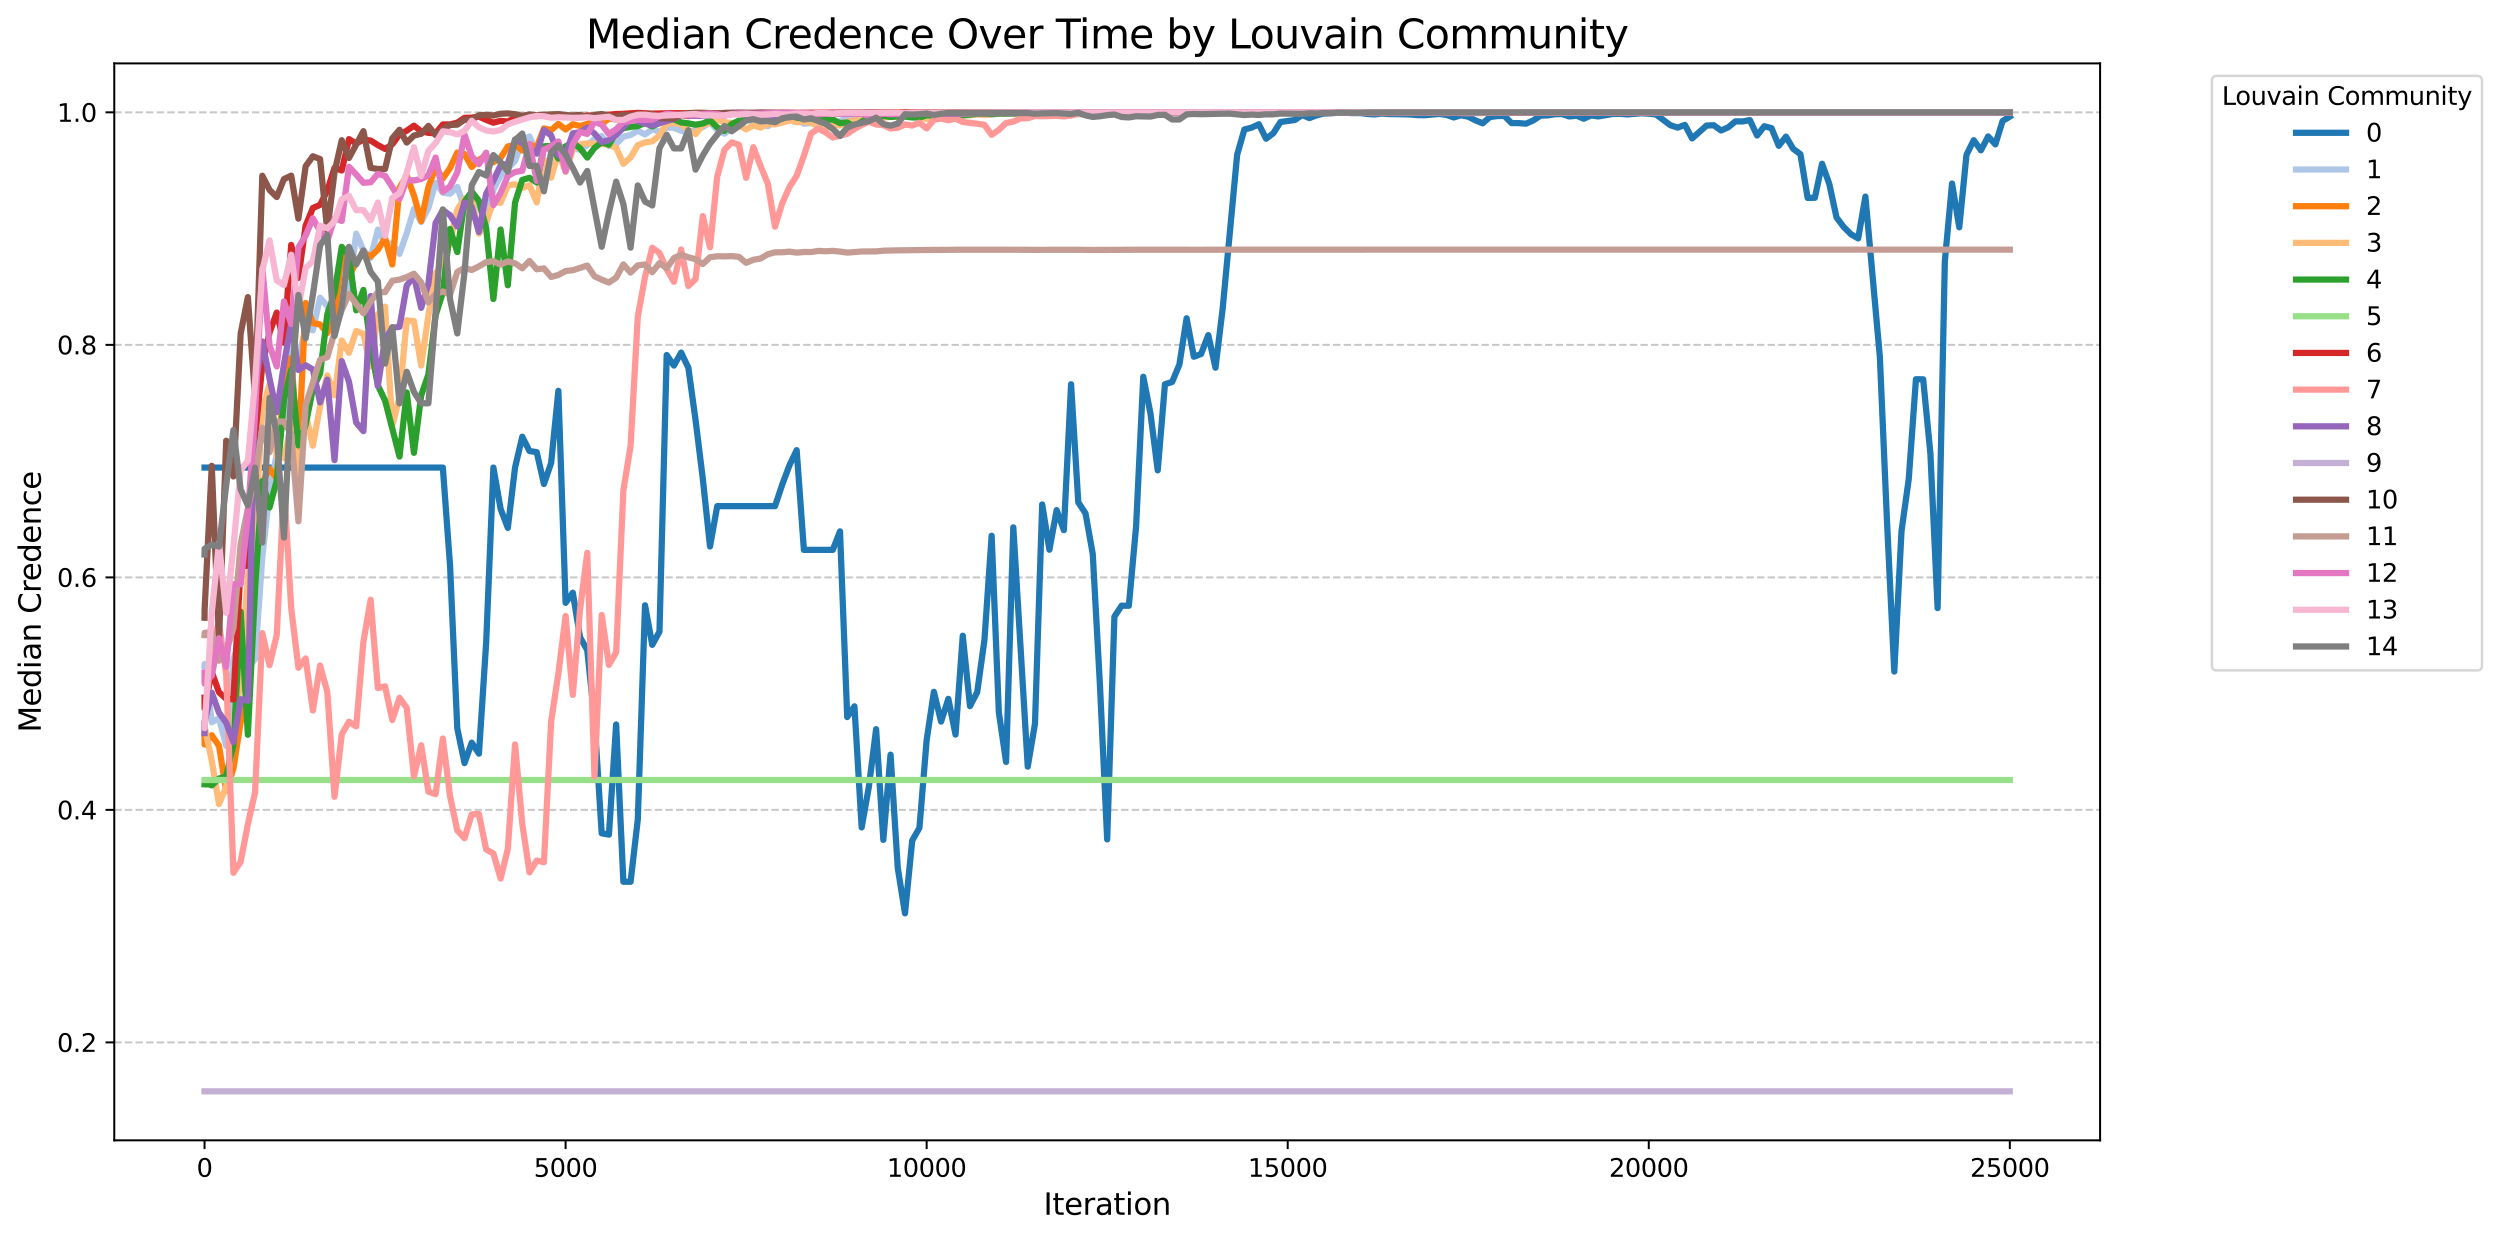 <?xml version="1.0" encoding="utf-8" standalone="no"?>
<!DOCTYPE svg PUBLIC "-//W3C//DTD SVG 1.1//EN"
  "http://www.w3.org/Graphics/SVG/1.1/DTD/svg11.dtd">
<svg xmlns:xlink="http://www.w3.org/1999/xlink" width="1000.169pt" height="495.689pt" viewBox="0 0 1000.169 495.689" xmlns="http://www.w3.org/2000/svg" version="1.1">
 <defs>
  <style type="text/css">*{stroke-linejoin: round; stroke-linecap: butt}</style>
 </defs>
 <g id="figure_1">
  <g id="patch_1">
   <path d="M 0 495.689 
L 1000.169 495.689 
L 1000.169 0 
L 0 0 
z
" style="fill: #ffffff"/>
  </g>
  <g id="axes_1">
   <g id="patch_2">
    <path d="M 45.717 456.197 
L 840.177 456.197 
L 840.177 25.358 
L 45.717 25.358 
z
" style="fill: #ffffff"/>
   </g>
   <g id="PolyCollection_1"/>
   <g id="PolyCollection_2"/>
   <g id="PolyCollection_3"/>
   <g id="PolyCollection_4"/>
   <g id="PolyCollection_5"/>
   <g id="PolyCollection_6"/>
   <g id="PolyCollection_7"/>
   <g id="PolyCollection_8"/>
   <g id="PolyCollection_9"/>
   <g id="PolyCollection_10"/>
   <g id="PolyCollection_11"/>
   <g id="PolyCollection_12"/>
   <g id="PolyCollection_13"/>
   <g id="PolyCollection_14"/>
   <g id="PolyCollection_15"/>
   <g id="matplotlib.axis_1">
    <g id="xtick_1">
     <g id="line2d_1">
      <defs>
       <path id="ma46a12f3c6" d="M 0 0 
L 0 3.5 
" style="stroke: #000000; stroke-width: 0.8"/>
      </defs>
      <g>
       <use xlink:href="#ma46a12f3c6" x="81.829" y="456.197" style="stroke: #000000; stroke-width: 0.8"/>
      </g>
     </g>
     <g id="text_1">
      <!-- 0 -->
      <g transform="translate(78.647 470.796) scale(0.1 -0.1)">
       <defs>
        <path id="DejaVuSans-30" d="M 2034 4250 
Q 1547 4250 1301 3770 
Q 1056 3291 1056 2328 
Q 1056 1369 1301 889 
Q 1547 409 2034 409 
Q 2525 409 2770 889 
Q 3016 1369 3016 2328 
Q 3016 3291 2770 3770 
Q 2525 4250 2034 4250 
z
M 2034 4750 
Q 2819 4750 3233 4129 
Q 3647 3509 3647 2328 
Q 3647 1150 3233 529 
Q 2819 -91 2034 -91 
Q 1250 -91 836 529 
Q 422 1150 422 2328 
Q 422 3509 836 4129 
Q 1250 4750 2034 4750 
z
" transform="scale(0.016)"/>
       </defs>
       <use xlink:href="#DejaVuSans-30"/>
      </g>
     </g>
    </g>
    <g id="xtick_2">
     <g id="line2d_2">
      <g>
       <use xlink:href="#ma46a12f3c6" x="226.276" y="456.197" style="stroke: #000000; stroke-width: 0.8"/>
      </g>
     </g>
     <g id="text_2">
      <!-- 5000 -->
      <g transform="translate(213.551 470.796) scale(0.1 -0.1)">
       <defs>
        <path id="DejaVuSans-35" d="M 691 4666 
L 3169 4666 
L 3169 4134 
L 1269 4134 
L 1269 2991 
Q 1406 3038 1543 3061 
Q 1681 3084 1819 3084 
Q 2600 3084 3056 2656 
Q 3513 2228 3513 1497 
Q 3513 744 3044 326 
Q 2575 -91 1722 -91 
Q 1428 -91 1123 -41 
Q 819 9 494 109 
L 494 744 
Q 775 591 1075 516 
Q 1375 441 1709 441 
Q 2250 441 2565 725 
Q 2881 1009 2881 1497 
Q 2881 1984 2565 2268 
Q 2250 2553 1709 2553 
Q 1456 2553 1204 2497 
Q 953 2441 691 2322 
L 691 4666 
z
" transform="scale(0.016)"/>
       </defs>
       <use xlink:href="#DejaVuSans-35"/>
       <use xlink:href="#DejaVuSans-30" x="63.623"/>
       <use xlink:href="#DejaVuSans-30" x="127.246"/>
       <use xlink:href="#DejaVuSans-30" x="190.869"/>
      </g>
     </g>
    </g>
    <g id="xtick_3">
     <g id="line2d_3">
      <g>
       <use xlink:href="#ma46a12f3c6" x="370.723" y="456.197" style="stroke: #000000; stroke-width: 0.8"/>
      </g>
     </g>
     <g id="text_3">
      <!-- 10000 -->
      <g transform="translate(354.817 470.796) scale(0.1 -0.1)">
       <defs>
        <path id="DejaVuSans-31" d="M 794 531 
L 1825 531 
L 1825 4091 
L 703 3866 
L 703 4441 
L 1819 4666 
L 2450 4666 
L 2450 531 
L 3481 531 
L 3481 0 
L 794 0 
L 794 531 
z
" transform="scale(0.016)"/>
       </defs>
       <use xlink:href="#DejaVuSans-31"/>
       <use xlink:href="#DejaVuSans-30" x="63.623"/>
       <use xlink:href="#DejaVuSans-30" x="127.246"/>
       <use xlink:href="#DejaVuSans-30" x="190.869"/>
       <use xlink:href="#DejaVuSans-30" x="254.492"/>
      </g>
     </g>
    </g>
    <g id="xtick_4">
     <g id="line2d_4">
      <g>
       <use xlink:href="#ma46a12f3c6" x="515.171" y="456.197" style="stroke: #000000; stroke-width: 0.8"/>
      </g>
     </g>
     <g id="text_4">
      <!-- 15000 -->
      <g transform="translate(499.264 470.796) scale(0.1 -0.1)">
       <use xlink:href="#DejaVuSans-31"/>
       <use xlink:href="#DejaVuSans-35" x="63.623"/>
       <use xlink:href="#DejaVuSans-30" x="127.246"/>
       <use xlink:href="#DejaVuSans-30" x="190.869"/>
       <use xlink:href="#DejaVuSans-30" x="254.492"/>
      </g>
     </g>
    </g>
    <g id="xtick_5">
     <g id="line2d_5">
      <g>
       <use xlink:href="#ma46a12f3c6" x="659.618" y="456.197" style="stroke: #000000; stroke-width: 0.8"/>
      </g>
     </g>
     <g id="text_5">
      <!-- 20000 -->
      <g transform="translate(643.712 470.796) scale(0.1 -0.1)">
       <defs>
        <path id="DejaVuSans-32" d="M 1228 531 
L 3431 531 
L 3431 0 
L 469 0 
L 469 531 
Q 828 903 1448 1529 
Q 2069 2156 2228 2338 
Q 2531 2678 2651 2914 
Q 2772 3150 2772 3378 
Q 2772 3750 2511 3984 
Q 2250 4219 1831 4219 
Q 1534 4219 1204 4116 
Q 875 4013 500 3803 
L 500 4441 
Q 881 4594 1212 4672 
Q 1544 4750 1819 4750 
Q 2544 4750 2975 4387 
Q 3406 4025 3406 3419 
Q 3406 3131 3298 2873 
Q 3191 2616 2906 2266 
Q 2828 2175 2409 1742 
Q 1991 1309 1228 531 
z
" transform="scale(0.016)"/>
       </defs>
       <use xlink:href="#DejaVuSans-32"/>
       <use xlink:href="#DejaVuSans-30" x="63.623"/>
       <use xlink:href="#DejaVuSans-30" x="127.246"/>
       <use xlink:href="#DejaVuSans-30" x="190.869"/>
       <use xlink:href="#DejaVuSans-30" x="254.492"/>
      </g>
     </g>
    </g>
    <g id="xtick_6">
     <g id="line2d_6">
      <g>
       <use xlink:href="#ma46a12f3c6" x="804.065" y="456.197" style="stroke: #000000; stroke-width: 0.8"/>
      </g>
     </g>
     <g id="text_6">
      <!-- 25000 -->
      <g transform="translate(788.159 470.796) scale(0.1 -0.1)">
       <use xlink:href="#DejaVuSans-32"/>
       <use xlink:href="#DejaVuSans-35" x="63.623"/>
       <use xlink:href="#DejaVuSans-30" x="127.246"/>
       <use xlink:href="#DejaVuSans-30" x="190.869"/>
       <use xlink:href="#DejaVuSans-30" x="254.492"/>
      </g>
     </g>
    </g>
    <g id="text_7">
     <!-- Iteration -->
     <g transform="translate(417.497 485.994) scale(0.12 -0.12)">
      <defs>
       <path id="DejaVuSans-49" d="M 628 4666 
L 1259 4666 
L 1259 0 
L 628 0 
L 628 4666 
z
" transform="scale(0.016)"/>
       <path id="DejaVuSans-74" d="M 1172 4494 
L 1172 3500 
L 2356 3500 
L 2356 3053 
L 1172 3053 
L 1172 1153 
Q 1172 725 1289 603 
Q 1406 481 1766 481 
L 2356 481 
L 2356 0 
L 1766 0 
Q 1100 0 847 248 
Q 594 497 594 1153 
L 594 3053 
L 172 3053 
L 172 3500 
L 594 3500 
L 594 4494 
L 1172 4494 
z
" transform="scale(0.016)"/>
       <path id="DejaVuSans-65" d="M 3597 1894 
L 3597 1613 
L 953 1613 
Q 991 1019 1311 708 
Q 1631 397 2203 397 
Q 2534 397 2845 478 
Q 3156 559 3463 722 
L 3463 178 
Q 3153 47 2828 -22 
Q 2503 -91 2169 -91 
Q 1331 -91 842 396 
Q 353 884 353 1716 
Q 353 2575 817 3079 
Q 1281 3584 2069 3584 
Q 2775 3584 3186 3129 
Q 3597 2675 3597 1894 
z
M 3022 2063 
Q 3016 2534 2758 2815 
Q 2500 3097 2075 3097 
Q 1594 3097 1305 2825 
Q 1016 2553 972 2059 
L 3022 2063 
z
" transform="scale(0.016)"/>
       <path id="DejaVuSans-72" d="M 2631 2963 
Q 2534 3019 2420 3045 
Q 2306 3072 2169 3072 
Q 1681 3072 1420 2755 
Q 1159 2438 1159 1844 
L 1159 0 
L 581 0 
L 581 3500 
L 1159 3500 
L 1159 2956 
Q 1341 3275 1631 3429 
Q 1922 3584 2338 3584 
Q 2397 3584 2469 3576 
Q 2541 3569 2628 3553 
L 2631 2963 
z
" transform="scale(0.016)"/>
       <path id="DejaVuSans-61" d="M 2194 1759 
Q 1497 1759 1228 1600 
Q 959 1441 959 1056 
Q 959 750 1161 570 
Q 1363 391 1709 391 
Q 2188 391 2477 730 
Q 2766 1069 2766 1631 
L 2766 1759 
L 2194 1759 
z
M 3341 1997 
L 3341 0 
L 2766 0 
L 2766 531 
Q 2569 213 2275 61 
Q 1981 -91 1556 -91 
Q 1019 -91 701 211 
Q 384 513 384 1019 
Q 384 1609 779 1909 
Q 1175 2209 1959 2209 
L 2766 2209 
L 2766 2266 
Q 2766 2663 2505 2880 
Q 2244 3097 1772 3097 
Q 1472 3097 1187 3025 
Q 903 2953 641 2809 
L 641 3341 
Q 956 3463 1253 3523 
Q 1550 3584 1831 3584 
Q 2591 3584 2966 3190 
Q 3341 2797 3341 1997 
z
" transform="scale(0.016)"/>
       <path id="DejaVuSans-69" d="M 603 3500 
L 1178 3500 
L 1178 0 
L 603 0 
L 603 3500 
z
M 603 4863 
L 1178 4863 
L 1178 4134 
L 603 4134 
L 603 4863 
z
" transform="scale(0.016)"/>
       <path id="DejaVuSans-6f" d="M 1959 3097 
Q 1497 3097 1228 2736 
Q 959 2375 959 1747 
Q 959 1119 1226 758 
Q 1494 397 1959 397 
Q 2419 397 2687 759 
Q 2956 1122 2956 1747 
Q 2956 2369 2687 2733 
Q 2419 3097 1959 3097 
z
M 1959 3584 
Q 2709 3584 3137 3096 
Q 3566 2609 3566 1747 
Q 3566 888 3137 398 
Q 2709 -91 1959 -91 
Q 1206 -91 779 398 
Q 353 888 353 1747 
Q 353 2609 779 3096 
Q 1206 3584 1959 3584 
z
" transform="scale(0.016)"/>
       <path id="DejaVuSans-6e" d="M 3513 2113 
L 3513 0 
L 2938 0 
L 2938 2094 
Q 2938 2591 2744 2837 
Q 2550 3084 2163 3084 
Q 1697 3084 1428 2787 
Q 1159 2491 1159 1978 
L 1159 0 
L 581 0 
L 581 3500 
L 1159 3500 
L 1159 2956 
Q 1366 3272 1645 3428 
Q 1925 3584 2291 3584 
Q 2894 3584 3203 3211 
Q 3513 2838 3513 2113 
z
" transform="scale(0.016)"/>
      </defs>
      <use xlink:href="#DejaVuSans-49"/>
      <use xlink:href="#DejaVuSans-74" x="29.492"/>
      <use xlink:href="#DejaVuSans-65" x="68.701"/>
      <use xlink:href="#DejaVuSans-72" x="130.225"/>
      <use xlink:href="#DejaVuSans-61" x="171.338"/>
      <use xlink:href="#DejaVuSans-74" x="232.617"/>
      <use xlink:href="#DejaVuSans-69" x="271.826"/>
      <use xlink:href="#DejaVuSans-6f" x="299.609"/>
      <use xlink:href="#DejaVuSans-6e" x="360.791"/>
     </g>
    </g>
   </g>
   <g id="matplotlib.axis_2">
    <g id="ytick_1">
     <g id="line2d_7">
      <path d="M 45.717 417.032 
L 840.177 417.032 
" clip-path="url(#pc3c7506cbe)" style="fill: none; stroke-dasharray: 2.96,1.28; stroke-dashoffset: 0; stroke: #b0b0b0; stroke-opacity: 0.7; stroke-width: 0.8"/>
     </g>
     <g id="line2d_8">
      <defs>
       <path id="m35e3a16dad" d="M 0 0 
L -3.5 0 
" style="stroke: #000000; stroke-width: 0.8"/>
      </defs>
      <g>
       <use xlink:href="#m35e3a16dad" x="45.717" y="417.032" style="stroke: #000000; stroke-width: 0.8"/>
      </g>
     </g>
     <g id="text_8">
      <!-- 0.2 -->
      <g transform="translate(22.814 420.831) scale(0.1 -0.1)">
       <defs>
        <path id="DejaVuSans-2e" d="M 684 794 
L 1344 794 
L 1344 0 
L 684 0 
L 684 794 
z
" transform="scale(0.016)"/>
       </defs>
       <use xlink:href="#DejaVuSans-30"/>
       <use xlink:href="#DejaVuSans-2e" x="63.623"/>
       <use xlink:href="#DejaVuSans-32" x="95.41"/>
      </g>
     </g>
    </g>
    <g id="ytick_2">
     <g id="line2d_9">
      <path d="M 45.717 324.009 
L 840.177 324.009 
" clip-path="url(#pc3c7506cbe)" style="fill: none; stroke-dasharray: 2.96,1.28; stroke-dashoffset: 0; stroke: #b0b0b0; stroke-opacity: 0.7; stroke-width: 0.8"/>
     </g>
     <g id="line2d_10">
      <g>
       <use xlink:href="#m35e3a16dad" x="45.717" y="324.009" style="stroke: #000000; stroke-width: 0.8"/>
      </g>
     </g>
     <g id="text_9">
      <!-- 0.4 -->
      <g transform="translate(22.814 327.808) scale(0.1 -0.1)">
       <defs>
        <path id="DejaVuSans-34" d="M 2419 4116 
L 825 1625 
L 2419 1625 
L 2419 4116 
z
M 2253 4666 
L 3047 4666 
L 3047 1625 
L 3713 1625 
L 3713 1100 
L 3047 1100 
L 3047 0 
L 2419 0 
L 2419 1100 
L 313 1100 
L 313 1709 
L 2253 4666 
z
" transform="scale(0.016)"/>
       </defs>
       <use xlink:href="#DejaVuSans-30"/>
       <use xlink:href="#DejaVuSans-2e" x="63.623"/>
       <use xlink:href="#DejaVuSans-34" x="95.41"/>
      </g>
     </g>
    </g>
    <g id="ytick_3">
     <g id="line2d_11">
      <path d="M 45.717 230.987 
L 840.177 230.987 
" clip-path="url(#pc3c7506cbe)" style="fill: none; stroke-dasharray: 2.96,1.28; stroke-dashoffset: 0; stroke: #b0b0b0; stroke-opacity: 0.7; stroke-width: 0.8"/>
     </g>
     <g id="line2d_12">
      <g>
       <use xlink:href="#m35e3a16dad" x="45.717" y="230.987" style="stroke: #000000; stroke-width: 0.8"/>
      </g>
     </g>
     <g id="text_10">
      <!-- 0.6 -->
      <g transform="translate(22.814 234.786) scale(0.1 -0.1)">
       <defs>
        <path id="DejaVuSans-36" d="M 2113 2584 
Q 1688 2584 1439 2293 
Q 1191 2003 1191 1497 
Q 1191 994 1439 701 
Q 1688 409 2113 409 
Q 2538 409 2786 701 
Q 3034 994 3034 1497 
Q 3034 2003 2786 2293 
Q 2538 2584 2113 2584 
z
M 3366 4563 
L 3366 3988 
Q 3128 4100 2886 4159 
Q 2644 4219 2406 4219 
Q 1781 4219 1451 3797 
Q 1122 3375 1075 2522 
Q 1259 2794 1537 2939 
Q 1816 3084 2150 3084 
Q 2853 3084 3261 2657 
Q 3669 2231 3669 1497 
Q 3669 778 3244 343 
Q 2819 -91 2113 -91 
Q 1303 -91 875 529 
Q 447 1150 447 2328 
Q 447 3434 972 4092 
Q 1497 4750 2381 4750 
Q 2619 4750 2861 4703 
Q 3103 4656 3366 4563 
z
" transform="scale(0.016)"/>
       </defs>
       <use xlink:href="#DejaVuSans-30"/>
       <use xlink:href="#DejaVuSans-2e" x="63.623"/>
       <use xlink:href="#DejaVuSans-36" x="95.41"/>
      </g>
     </g>
    </g>
    <g id="ytick_4">
     <g id="line2d_13">
      <path d="M 45.717 137.964 
L 840.177 137.964 
" clip-path="url(#pc3c7506cbe)" style="fill: none; stroke-dasharray: 2.96,1.28; stroke-dashoffset: 0; stroke: #b0b0b0; stroke-opacity: 0.7; stroke-width: 0.8"/>
     </g>
     <g id="line2d_14">
      <g>
       <use xlink:href="#m35e3a16dad" x="45.717" y="137.964" style="stroke: #000000; stroke-width: 0.8"/>
      </g>
     </g>
     <g id="text_11">
      <!-- 0.8 -->
      <g transform="translate(22.814 141.763) scale(0.1 -0.1)">
       <defs>
        <path id="DejaVuSans-38" d="M 2034 2216 
Q 1584 2216 1326 1975 
Q 1069 1734 1069 1313 
Q 1069 891 1326 650 
Q 1584 409 2034 409 
Q 2484 409 2743 651 
Q 3003 894 3003 1313 
Q 3003 1734 2745 1975 
Q 2488 2216 2034 2216 
z
M 1403 2484 
Q 997 2584 770 2862 
Q 544 3141 544 3541 
Q 544 4100 942 4425 
Q 1341 4750 2034 4750 
Q 2731 4750 3128 4425 
Q 3525 4100 3525 3541 
Q 3525 3141 3298 2862 
Q 3072 2584 2669 2484 
Q 3125 2378 3379 2068 
Q 3634 1759 3634 1313 
Q 3634 634 3220 271 
Q 2806 -91 2034 -91 
Q 1263 -91 848 271 
Q 434 634 434 1313 
Q 434 1759 690 2068 
Q 947 2378 1403 2484 
z
M 1172 3481 
Q 1172 3119 1398 2916 
Q 1625 2713 2034 2713 
Q 2441 2713 2670 2916 
Q 2900 3119 2900 3481 
Q 2900 3844 2670 4047 
Q 2441 4250 2034 4250 
Q 1625 4250 1398 4047 
Q 1172 3844 1172 3481 
z
" transform="scale(0.016)"/>
       </defs>
       <use xlink:href="#DejaVuSans-30"/>
       <use xlink:href="#DejaVuSans-2e" x="63.623"/>
       <use xlink:href="#DejaVuSans-38" x="95.41"/>
      </g>
     </g>
    </g>
    <g id="ytick_5">
     <g id="line2d_15">
      <path d="M 45.717 44.941 
L 840.177 44.941 
" clip-path="url(#pc3c7506cbe)" style="fill: none; stroke-dasharray: 2.96,1.28; stroke-dashoffset: 0; stroke: #b0b0b0; stroke-opacity: 0.7; stroke-width: 0.8"/>
     </g>
     <g id="line2d_16">
      <g>
       <use xlink:href="#m35e3a16dad" x="45.717" y="44.941" style="stroke: #000000; stroke-width: 0.8"/>
      </g>
     </g>
     <g id="text_12">
      <!-- 1.0 -->
      <g transform="translate(22.814 48.74) scale(0.1 -0.1)">
       <use xlink:href="#DejaVuSans-31"/>
       <use xlink:href="#DejaVuSans-2e" x="63.623"/>
       <use xlink:href="#DejaVuSans-30" x="95.41"/>
      </g>
     </g>
    </g>
    <g id="text_13">
     <!-- Median Credence -->
     <g transform="translate(16.318 293.016) rotate(-90) scale(0.12 -0.12)">
      <defs>
       <path id="DejaVuSans-4d" d="M 628 4666 
L 1569 4666 
L 2759 1491 
L 3956 4666 
L 4897 4666 
L 4897 0 
L 4281 0 
L 4281 4097 
L 3078 897 
L 2444 897 
L 1241 4097 
L 1241 0 
L 628 0 
L 628 4666 
z
" transform="scale(0.016)"/>
       <path id="DejaVuSans-64" d="M 2906 2969 
L 2906 4863 
L 3481 4863 
L 3481 0 
L 2906 0 
L 2906 525 
Q 2725 213 2448 61 
Q 2172 -91 1784 -91 
Q 1150 -91 751 415 
Q 353 922 353 1747 
Q 353 2572 751 3078 
Q 1150 3584 1784 3584 
Q 2172 3584 2448 3432 
Q 2725 3281 2906 2969 
z
M 947 1747 
Q 947 1113 1208 752 
Q 1469 391 1925 391 
Q 2381 391 2643 752 
Q 2906 1113 2906 1747 
Q 2906 2381 2643 2742 
Q 2381 3103 1925 3103 
Q 1469 3103 1208 2742 
Q 947 2381 947 1747 
z
" transform="scale(0.016)"/>
       <path id="DejaVuSans-20" transform="scale(0.016)"/>
       <path id="DejaVuSans-43" d="M 4122 4306 
L 4122 3641 
Q 3803 3938 3442 4084 
Q 3081 4231 2675 4231 
Q 1875 4231 1450 3742 
Q 1025 3253 1025 2328 
Q 1025 1406 1450 917 
Q 1875 428 2675 428 
Q 3081 428 3442 575 
Q 3803 722 4122 1019 
L 4122 359 
Q 3791 134 3420 21 
Q 3050 -91 2638 -91 
Q 1578 -91 968 557 
Q 359 1206 359 2328 
Q 359 3453 968 4101 
Q 1578 4750 2638 4750 
Q 3056 4750 3426 4639 
Q 3797 4528 4122 4306 
z
" transform="scale(0.016)"/>
       <path id="DejaVuSans-63" d="M 3122 3366 
L 3122 2828 
Q 2878 2963 2633 3030 
Q 2388 3097 2138 3097 
Q 1578 3097 1268 2742 
Q 959 2388 959 1747 
Q 959 1106 1268 751 
Q 1578 397 2138 397 
Q 2388 397 2633 464 
Q 2878 531 3122 666 
L 3122 134 
Q 2881 22 2623 -34 
Q 2366 -91 2075 -91 
Q 1284 -91 818 406 
Q 353 903 353 1747 
Q 353 2603 823 3093 
Q 1294 3584 2113 3584 
Q 2378 3584 2631 3529 
Q 2884 3475 3122 3366 
z
" transform="scale(0.016)"/>
      </defs>
      <use xlink:href="#DejaVuSans-4d"/>
      <use xlink:href="#DejaVuSans-65" x="86.279"/>
      <use xlink:href="#DejaVuSans-64" x="147.803"/>
      <use xlink:href="#DejaVuSans-69" x="211.279"/>
      <use xlink:href="#DejaVuSans-61" x="239.062"/>
      <use xlink:href="#DejaVuSans-6e" x="300.342"/>
      <use xlink:href="#DejaVuSans-20" x="363.721"/>
      <use xlink:href="#DejaVuSans-43" x="395.508"/>
      <use xlink:href="#DejaVuSans-72" x="465.332"/>
      <use xlink:href="#DejaVuSans-65" x="504.195"/>
      <use xlink:href="#DejaVuSans-64" x="565.719"/>
      <use xlink:href="#DejaVuSans-65" x="629.195"/>
      <use xlink:href="#DejaVuSans-6e" x="690.719"/>
      <use xlink:href="#DejaVuSans-63" x="754.098"/>
      <use xlink:href="#DejaVuSans-65" x="809.078"/>
     </g>
    </g>
   </g>
   <g id="line2d_17">
    <path d="M 81.829 187.06 
L 177.164 187.06 
L 180.053 226.384 
L 182.942 291.383 
L 185.831 305.285 
L 188.72 297.12 
L 191.609 301.511 
L 194.498 257.183 
L 197.387 187.06 
L 200.275 203.579 
L 203.164 211.178 
L 206.053 187.06 
L 208.942 174.731 
L 211.831 180.434 
L 214.72 180.888 
L 217.609 193.625 
L 220.498 185.202 
L 223.387 156.369 
L 226.276 241.163 
L 229.165 237.132 
L 232.054 254.935 
L 234.943 260.109 
L 237.832 287.858 
L 240.721 333.393 
L 243.61 333.906 
L 246.499 289.848 
L 249.388 352.764 
L 252.276 352.764 
L 255.165 327.878 
L 258.054 242.168 
L 260.943 257.981 
L 263.832 252.697 
L 266.721 142.051 
L 269.61 146.25 
L 272.499 141.061 
L 275.388 147.103 
L 278.277 168.12 
L 281.166 191.507 
L 284.055 218.628 
L 286.944 202.49 
L 310.055 202.49 
L 312.944 193.885 
L 315.833 186.156 
L 318.722 180.095 
L 321.611 219.983 
L 333.167 219.983 
L 336.056 212.584 
L 338.945 286.87 
L 341.834 282.584 
L 344.723 331.027 
L 347.612 314.728 
L 350.501 291.725 
L 353.39 335.993 
L 356.279 301.931 
L 359.167 347.248 
L 362.056 365.394 
L 364.945 336.288 
L 367.834 331.204 
L 370.723 296.077 
L 373.612 276.781 
L 376.501 288.668 
L 379.39 279.595 
L 382.279 293.875 
L 385.168 254.337 
L 388.057 282.489 
L 390.946 276.921 
L 393.835 256.107 
L 396.724 214.335 
L 399.613 285.065 
L 402.502 304.809 
L 405.391 210.981 
L 411.168 306.699 
L 414.057 289.555 
L 416.946 201.814 
L 419.835 219.919 
L 422.724 204.104 
L 425.613 212.084 
L 428.502 153.742 
L 431.391 200.974 
L 434.28 205.386 
L 437.169 221.573 
L 440.058 274.25 
L 442.947 335.808 
L 445.836 246.697 
L 448.725 242.307 
L 451.614 242.349 
L 454.503 210.786 
L 457.392 150.74 
L 460.281 165.553 
L 463.169 188.167 
L 466.058 153.721 
L 468.947 152.782 
L 471.836 145.835 
L 474.725 127.334 
L 477.614 142.712 
L 480.503 141.626 
L 483.392 134.078 
L 486.281 147.107 
L 489.17 123.249 
L 494.948 61.897 
L 497.837 51.79 
L 500.726 51.063 
L 503.615 49.71 
L 506.504 55.482 
L 509.393 53.341 
L 512.282 48.806 
L 518.059 47.995 
L 520.948 45.996 
L 523.837 47.234 
L 526.726 46.126 
L 529.615 45.411 
L 535.393 45.125 
L 538.282 45.121 
L 541.171 45.252 
L 544.06 45.224 
L 546.949 45.582 
L 549.838 45.789 
L 552.727 45.45 
L 555.616 45.627 
L 561.394 45.72 
L 564.283 45.807 
L 567.172 46.061 
L 570.06 46.084 
L 575.838 45.573 
L 578.727 45.979 
L 581.616 46.984 
L 584.505 46.095 
L 587.394 46.689 
L 590.283 48.159 
L 593.172 49.315 
L 596.061 46.827 
L 598.95 46.436 
L 601.839 46.357 
L 604.728 49.242 
L 607.617 49.253 
L 610.506 49.482 
L 613.395 48.184 
L 616.284 46.256 
L 619.173 46.156 
L 622.061 45.699 
L 624.95 45.624 
L 627.839 46.601 
L 630.728 46.274 
L 633.617 47.487 
L 636.506 46.184 
L 639.395 46.58 
L 645.173 45.595 
L 648.062 45.538 
L 650.951 45.772 
L 656.729 45.325 
L 659.618 45.488 
L 662.507 45.791 
L 668.285 50.11 
L 671.174 51.059 
L 674.063 49.962 
L 676.951 55.388 
L 682.729 50.227 
L 685.618 50.104 
L 688.507 52.209 
L 691.396 50.939 
L 694.285 48.557 
L 697.174 48.592 
L 700.063 48.044 
L 702.952 54.217 
L 705.841 50.51 
L 708.73 51.26 
L 711.619 58.322 
L 714.508 54.661 
L 717.397 59.545 
L 720.286 61.673 
L 723.175 79.166 
L 726.064 79.14 
L 728.952 65.515 
L 731.841 73.585 
L 734.73 86.997 
L 737.619 90.817 
L 740.508 93.721 
L 743.397 95.384 
L 746.286 78.656 
L 752.064 142.683 
L 754.953 209.145 
L 757.842 268.666 
L 760.731 212.474 
L 763.62 191.733 
L 766.509 151.723 
L 769.398 151.757 
L 772.287 181.38 
L 775.176 243.286 
L 778.065 104.543 
L 780.953 73.428 
L 783.842 90.925 
L 786.731 61.931 
L 789.62 56.078 
L 792.509 60.127 
L 795.398 54.572 
L 798.287 57.763 
L 801.176 48.405 
L 804.065 46.648 
L 804.065 46.648 
" clip-path="url(#pc3c7506cbe)" style="fill: none; stroke: #1f77b4; stroke-width: 2.5; stroke-linecap: square"/>
   </g>
   <g id="line2d_18">
    <path d="M 81.829 266.251 
L 81.858 265.652 
L 84.718 288.945 
L 87.607 287.334 
L 90.496 298.386 
L 93.384 263.595 
L 96.273 255.676 
L 99.162 267.534 
L 102.051 263.564 
L 104.94 222.943 
L 107.829 196.822 
L 113.607 166.436 
L 116.496 137.502 
L 119.385 143.886 
L 122.274 131.049 
L 125.163 132.174 
L 128.052 119.12 
L 130.941 122.445 
L 133.83 133.864 
L 136.719 121.328 
L 139.608 115.821 
L 142.497 93.488 
L 145.385 100.105 
L 148.274 103.159 
L 151.163 91.877 
L 154.052 97.283 
L 156.941 97.515 
L 159.83 101.563 
L 162.719 93.301 
L 165.608 83.635 
L 168.497 88.799 
L 171.386 83.207 
L 174.275 73.13 
L 177.164 77.07 
L 180.053 77.506 
L 182.942 74.811 
L 185.831 83.33 
L 188.72 78.733 
L 191.609 82.603 
L 194.498 89.545 
L 197.387 75.836 
L 200.275 70.377 
L 206.053 64.398 
L 208.942 56.226 
L 211.831 54.584 
L 214.72 61.609 
L 217.609 58.979 
L 220.498 60.12 
L 223.387 58.353 
L 226.276 59.14 
L 229.165 59.38 
L 232.054 59.877 
L 234.943 58.074 
L 237.832 55.567 
L 240.721 54.436 
L 243.61 58.411 
L 246.499 57.571 
L 249.388 54.665 
L 252.276 54.004 
L 255.165 52.3 
L 258.054 53.788 
L 260.943 51.713 
L 263.832 52.758 
L 266.721 50.994 
L 269.61 51.159 
L 272.499 52.335 
L 275.388 52.952 
L 281.166 50.843 
L 284.055 48.942 
L 286.944 51.943 
L 289.833 53.473 
L 292.722 51.397 
L 295.611 49.935 
L 298.5 48.249 
L 301.389 48.169 
L 304.277 48.983 
L 307.166 50.51 
L 310.055 48.353 
L 315.833 48.056 
L 318.722 47.529 
L 321.611 49.516 
L 324.5 49.251 
L 327.389 48.851 
L 333.167 49.794 
L 336.056 48.644 
L 338.945 46.772 
L 341.834 47.417 
L 344.723 47.504 
L 350.501 46.648 
L 353.39 46.807 
L 359.167 45.949 
L 362.056 46.325 
L 364.945 46.192 
L 367.834 47.063 
L 373.612 46.246 
L 376.501 46.127 
L 379.39 45.461 
L 382.279 45.633 
L 385.168 45.643 
L 388.057 45.816 
L 393.835 45.603 
L 396.724 45.668 
L 399.613 45.608 
L 402.502 45.39 
L 408.28 45.398 
L 411.168 45.592 
L 414.057 45.456 
L 428.502 45.391 
L 431.391 45.299 
L 437.169 45.35 
L 440.058 45.597 
L 442.947 45.632 
L 445.836 45.519 
L 448.725 45.259 
L 454.503 45.316 
L 460.281 45.085 
L 471.836 45.148 
L 520.948 44.971 
L 645.173 44.954 
L 708.73 44.944 
L 804.065 44.942 
L 804.065 44.942 
" clip-path="url(#pc3c7506cbe)" style="fill: none; stroke: #aec7e8; stroke-width: 2.5; stroke-linecap: square"/>
   </g>
   <g id="line2d_19">
    <path d="M 81.829 293.93 
L 81.858 297.872 
L 84.718 294.158 
L 87.607 298.385 
L 90.496 316.353 
L 93.384 307.506 
L 96.273 288.883 
L 99.162 278.777 
L 102.051 204.848 
L 104.94 193.169 
L 107.829 187.478 
L 110.718 191.442 
L 113.607 151.494 
L 116.496 143.201 
L 119.385 181.378 
L 122.274 121.234 
L 125.163 129.267 
L 128.052 129.798 
L 130.941 133.262 
L 133.83 127.536 
L 136.719 100.992 
L 139.608 110.617 
L 142.497 104.875 
L 145.385 101.172 
L 148.274 102.589 
L 151.163 99.914 
L 154.052 95.227 
L 156.941 105.802 
L 159.83 75.079 
L 162.719 70.271 
L 165.608 78.224 
L 168.497 88.463 
L 171.386 74.806 
L 174.275 66.955 
L 177.164 71.396 
L 180.053 67.214 
L 182.942 61.031 
L 185.831 61.633 
L 188.72 66.779 
L 191.609 63.97 
L 194.498 62.2 
L 197.387 64.902 
L 200.275 63.144 
L 203.164 58.6 
L 206.053 57.901 
L 208.942 60.212 
L 211.831 57.772 
L 214.72 58.901 
L 217.609 51.395 
L 220.498 52.042 
L 223.387 49.549 
L 226.276 51.809 
L 229.165 49.71 
L 232.054 50.41 
L 234.943 49.607 
L 237.832 48.283 
L 240.721 49.612 
L 243.61 47.403 
L 246.499 47.818 
L 255.165 46.627 
L 258.054 47.034 
L 263.832 46.865 
L 266.721 46.246 
L 269.61 46.161 
L 272.499 45.882 
L 275.388 46.496 
L 278.277 45.708 
L 281.166 45.596 
L 284.055 45.673 
L 286.944 45.314 
L 289.833 45.389 
L 292.722 45.329 
L 295.611 45.57 
L 298.5 45.673 
L 301.389 46.025 
L 304.277 45.965 
L 307.166 46.465 
L 310.055 45.961 
L 321.611 45.621 
L 324.5 45.964 
L 327.389 45.378 
L 333.167 45.375 
L 336.056 45.354 
L 338.945 45.175 
L 341.834 45.298 
L 350.501 45.158 
L 399.613 44.955 
L 804.065 44.941 
L 804.065 44.941 
" clip-path="url(#pc3c7506cbe)" style="fill: none; stroke: #ff7f0e; stroke-width: 2.5; stroke-linecap: square"/>
   </g>
   <g id="line2d_20">
    <path d="M 81.829 290.172 
L 81.858 290.683 
L 84.718 304.294 
L 87.607 321.686 
L 90.496 314.715 
L 93.384 295.544 
L 96.273 270.804 
L 99.162 230.439 
L 102.051 212.117 
L 104.94 164.66 
L 107.829 153.652 
L 110.718 182.593 
L 113.607 183.206 
L 116.496 170.476 
L 119.385 189.673 
L 122.274 165.656 
L 125.163 178.306 
L 128.052 162.499 
L 130.941 150.187 
L 133.83 158.14 
L 136.719 136.262 
L 139.608 141.165 
L 142.497 132.413 
L 145.385 133.546 
L 148.274 146.609 
L 151.163 125.731 
L 154.052 122.692 
L 156.941 170.396 
L 159.83 158.757 
L 162.719 128.15 
L 165.608 128.441 
L 168.497 146.242 
L 171.386 126.131 
L 174.275 109.373 
L 177.164 105.495 
L 180.053 96.868 
L 182.942 83.87 
L 185.831 79.418 
L 188.72 79.693 
L 191.609 93.465 
L 194.498 88.714 
L 197.387 80.83 
L 200.275 81.151 
L 203.164 74.189 
L 206.053 73.728 
L 208.942 75.197 
L 211.831 74.07 
L 214.72 80.965 
L 217.609 63.87 
L 220.498 71.068 
L 223.387 60.934 
L 226.276 68.751 
L 229.165 59.899 
L 232.054 57.819 
L 234.943 57.345 
L 240.721 57.598 
L 243.61 57.877 
L 246.499 59.146 
L 249.388 65.535 
L 252.276 62.966 
L 255.165 58.089 
L 258.054 56.985 
L 260.943 56.539 
L 263.832 54.262 
L 266.721 49.346 
L 269.61 49.304 
L 272.499 49.59 
L 275.388 52.009 
L 278.277 53.656 
L 281.166 50.004 
L 284.055 49.256 
L 286.944 47.961 
L 289.833 48.816 
L 292.722 49.287 
L 295.611 50.067 
L 298.5 51.746 
L 301.389 50.168 
L 304.277 51.063 
L 307.166 49.643 
L 310.055 49.749 
L 312.944 49.075 
L 315.833 48.149 
L 318.722 48.945 
L 321.611 48.615 
L 324.5 49.134 
L 327.389 50.509 
L 330.278 51.408 
L 333.167 50.12 
L 336.056 50.167 
L 338.945 48.615 
L 341.834 48.16 
L 344.723 47.554 
L 347.612 47.271 
L 350.501 47.127 
L 353.39 47.173 
L 356.279 46.636 
L 364.945 46.31 
L 370.723 47.607 
L 373.612 46.999 
L 376.501 46.205 
L 379.39 46.899 
L 382.279 46.16 
L 385.168 46.047 
L 388.057 46.083 
L 390.946 45.733 
L 393.835 46.034 
L 399.613 45.471 
L 408.28 45.231 
L 419.835 45.135 
L 422.724 45.301 
L 477.614 45.019 
L 546.949 44.947 
L 633.617 44.942 
L 804.065 44.941 
L 804.065 44.941 
" clip-path="url(#pc3c7506cbe)" style="fill: none; stroke: #ffbb78; stroke-width: 2.5; stroke-linecap: square"/>
   </g>
   <g id="line2d_21">
    <path d="M 81.829 313.773 
L 81.858 313.258 
L 84.718 314.19 
L 87.607 311.457 
L 90.496 310.578 
L 93.384 298.057 
L 96.273 244.737 
L 99.162 293.957 
L 102.051 235.354 
L 104.94 192.516 
L 107.829 203.036 
L 110.718 192.26 
L 113.607 159.907 
L 116.496 147.998 
L 119.385 178.174 
L 122.274 169.927 
L 125.163 155.547 
L 128.052 149.46 
L 130.941 125.807 
L 133.83 117.091 
L 136.719 98.757 
L 139.608 102.056 
L 142.497 124.139 
L 145.385 115.995 
L 148.274 138.574 
L 151.163 154.148 
L 154.052 160.262 
L 159.83 182.64 
L 162.719 157.009 
L 165.608 181.148 
L 168.497 158.208 
L 171.386 149.805 
L 174.275 126.114 
L 177.164 117.013 
L 180.053 91.607 
L 182.942 100.84 
L 185.831 80.678 
L 188.72 76.662 
L 191.609 80.387 
L 194.498 91.254 
L 197.387 119.62 
L 200.275 91.826 
L 203.164 114.122 
L 206.053 81.048 
L 208.942 71.978 
L 211.831 71.128 
L 214.72 73.011 
L 217.609 58.551 
L 220.498 58.372 
L 223.387 63.434 
L 226.276 58.557 
L 229.165 57.152 
L 232.054 59.279 
L 234.943 63.032 
L 237.832 59.185 
L 240.721 56.918 
L 243.61 57.903 
L 246.499 53.081 
L 249.388 51.306 
L 252.276 50.742 
L 255.165 50.457 
L 258.054 49.091 
L 260.943 50.564 
L 263.832 49.181 
L 266.721 47.574 
L 269.61 47.765 
L 272.499 48.97 
L 275.388 49.35 
L 278.277 49.883 
L 281.166 49.4 
L 284.055 48.165 
L 286.944 50.967 
L 289.833 52.374 
L 292.722 49.651 
L 295.611 48.242 
L 298.5 47.808 
L 301.389 46.995 
L 304.277 47.112 
L 310.055 46.841 
L 312.944 47.437 
L 315.833 46.225 
L 318.722 47.071 
L 321.611 47.439 
L 324.5 47.419 
L 327.389 48.007 
L 330.278 47.829 
L 333.167 47.821 
L 336.056 49.249 
L 338.945 49.002 
L 341.834 50.632 
L 344.723 48.665 
L 347.612 46.959 
L 350.501 47.53 
L 353.39 46.374 
L 356.279 46.8 
L 359.167 46.583 
L 362.056 46.651 
L 364.945 46.97 
L 367.834 47.043 
L 370.723 46.111 
L 373.612 46.311 
L 376.501 46.271 
L 379.39 45.875 
L 382.279 46.371 
L 385.168 46.203 
L 390.946 45.529 
L 393.835 45.447 
L 396.724 45.645 
L 399.613 45.439 
L 414.057 45.294 
L 416.946 45.178 
L 434.28 45.691 
L 437.169 45.779 
L 440.058 45.344 
L 442.947 45.439 
L 445.836 45.41 
L 448.725 45.592 
L 454.503 45.574 
L 457.392 45.322 
L 460.281 45.352 
L 463.169 45.154 
L 468.947 45.213 
L 471.836 45.085 
L 483.392 45.061 
L 486.281 44.987 
L 492.059 45.087 
L 518.059 45.01 
L 526.726 45.012 
L 549.838 44.982 
L 630.728 44.946 
L 804.065 44.941 
L 804.065 44.941 
" clip-path="url(#pc3c7506cbe)" style="fill: none; stroke: #2ca02c; stroke-width: 2.5; stroke-linecap: square"/>
   </g>
   <g id="line2d_22">
    <path d="M 81.829 312.051 
L 804.065 312.051 
L 804.065 312.051 
" clip-path="url(#pc3c7506cbe)" style="fill: none; stroke: #98df8a; stroke-width: 2.5; stroke-linecap: square"/>
   </g>
   <g id="line2d_23">
    <path d="M 81.829 279.121 
L 81.858 283.452 
L 84.718 268.781 
L 87.607 276.975 
L 90.496 279.557 
L 93.384 279.786 
L 96.273 226.722 
L 99.162 226.265 
L 102.051 174.686 
L 104.94 146.079 
L 107.829 133.106 
L 110.718 125.063 
L 113.607 137.121 
L 116.496 97.996 
L 119.385 111.177 
L 122.274 90.272 
L 125.163 83.221 
L 128.052 81.946 
L 130.941 76.267 
L 133.83 67.148 
L 136.719 68.207 
L 139.608 55.666 
L 142.497 57.392 
L 145.385 55.877 
L 148.274 56.217 
L 151.163 58.043 
L 154.052 59.575 
L 156.941 57.744 
L 159.83 53.735 
L 162.719 52.286 
L 165.608 50.279 
L 168.497 52.556 
L 171.386 53.155 
L 174.275 53.316 
L 177.164 49.8 
L 180.053 49.78 
L 182.942 49.072 
L 185.831 47.159 
L 188.72 47.074 
L 191.609 46.633 
L 194.498 47.969 
L 197.387 49.079 
L 200.275 48.339 
L 203.164 48.608 
L 206.053 47.152 
L 208.942 47.325 
L 211.831 46.336 
L 214.72 46.436 
L 217.609 46.017 
L 223.387 46.795 
L 226.276 46.326 
L 229.165 46.754 
L 232.054 46.876 
L 234.943 46.184 
L 237.832 46.26 
L 240.721 46.177 
L 246.499 45.615 
L 249.388 45.521 
L 255.165 45.154 
L 260.943 45.455 
L 269.61 45.271 
L 275.388 45.302 
L 281.166 45.133 
L 289.833 45.415 
L 301.389 45.226 
L 333.167 45.052 
L 344.723 45.052 
L 359.167 44.997 
L 734.73 44.941 
L 804.065 44.941 
L 804.065 44.941 
" clip-path="url(#pc3c7506cbe)" style="fill: none; stroke: #d62728; stroke-width: 2.5; stroke-linecap: square"/>
   </g>
   <g id="line2d_24">
    <path d="M 81.829 290.528 
L 81.858 290.528 
L 84.718 256.893 
L 87.607 249.301 
L 90.496 269.853 
L 93.384 349.187 
L 96.273 344.759 
L 99.162 329.75 
L 102.051 316.961 
L 104.94 253.304 
L 107.829 266.115 
L 110.718 254.04 
L 113.607 194.5 
L 116.496 243.282 
L 119.385 267.142 
L 122.274 263.415 
L 125.163 284.257 
L 128.052 266.263 
L 130.941 276.75 
L 133.83 318.745 
L 136.719 293.819 
L 139.608 288.726 
L 142.497 290.606 
L 145.385 256.796 
L 148.274 239.949 
L 151.163 275.278 
L 154.052 274.595 
L 156.941 288.055 
L 159.83 279.167 
L 162.719 283.176 
L 165.608 310.624 
L 168.497 298.161 
L 171.386 316.703 
L 174.275 317.737 
L 177.164 295.47 
L 180.053 318.597 
L 182.942 332.253 
L 185.831 335.347 
L 188.72 325.804 
L 191.609 325.695 
L 194.498 339.847 
L 197.387 341.435 
L 200.275 351.474 
L 203.164 339.653 
L 206.053 297.835 
L 208.942 329.511 
L 211.831 348.992 
L 214.72 344.288 
L 217.609 344.936 
L 220.498 288.57 
L 223.387 269.438 
L 226.276 246.437 
L 229.165 277.998 
L 232.054 243.882 
L 234.943 221.189 
L 237.832 310.564 
L 240.721 246.073 
L 243.61 266.01 
L 246.499 261.022 
L 249.388 196.235 
L 252.276 178.374 
L 255.165 126.678 
L 258.054 110.795 
L 260.943 99.105 
L 263.832 101.214 
L 266.721 107.701 
L 269.61 112.735 
L 272.499 99.814 
L 275.388 114.427 
L 278.277 111.665 
L 281.166 86.449 
L 284.055 98.937 
L 286.944 70.623 
L 289.833 59.909 
L 292.722 56.952 
L 295.611 57.904 
L 298.5 71.144 
L 301.389 58.912 
L 304.277 66.431 
L 307.166 73.448 
L 310.055 90.685 
L 312.944 81.342 
L 315.833 74.816 
L 318.722 70.324 
L 321.611 62.314 
L 324.5 53.38 
L 327.389 51.444 
L 330.278 52.97 
L 333.167 55.016 
L 338.945 53.549 
L 341.834 51.618 
L 344.723 49.98 
L 347.612 48.717 
L 350.501 49.782 
L 353.39 50.074 
L 356.279 51.416 
L 359.167 51.109 
L 362.056 49.802 
L 364.945 50.233 
L 367.834 49.082 
L 370.723 51.388 
L 373.612 47.912 
L 376.501 47.431 
L 379.39 48.116 
L 382.279 47.437 
L 385.168 48.797 
L 390.946 49.491 
L 393.835 49.937 
L 396.724 53.952 
L 399.613 51.932 
L 402.502 49.205 
L 405.391 48.651 
L 408.28 47.368 
L 411.168 47.294 
L 414.057 46.409 
L 416.946 46.517 
L 422.724 46.35 
L 425.613 46.581 
L 428.502 46.217 
L 431.391 45.582 
L 434.28 45.288 
L 440.058 45.179 
L 442.947 45.175 
L 445.836 45.317 
L 471.836 45.006 
L 541.171 45.054 
L 549.838 45.218 
L 555.616 45.178 
L 561.394 45.196 
L 570.06 45.069 
L 575.838 45.158 
L 578.727 45.222 
L 581.616 45.154 
L 587.394 45.29 
L 596.061 45.165 
L 627.839 44.962 
L 688.507 44.942 
L 804.065 44.941 
L 804.065 44.941 
" clip-path="url(#pc3c7506cbe)" style="fill: none; stroke: #ff9896; stroke-width: 2.5; stroke-linecap: square"/>
   </g>
   <g id="line2d_25">
    <path d="M 81.829 293.303 
L 81.858 288.564 
L 84.718 277.124 
L 87.607 285.139 
L 90.496 289.178 
L 93.384 296.883 
L 96.273 279.714 
L 99.162 280.362 
L 102.051 155.117 
L 104.94 136.594 
L 107.829 151.426 
L 110.718 164.916 
L 113.607 145.619 
L 116.496 129.216 
L 119.385 148.015 
L 122.274 146.123 
L 125.163 147.787 
L 128.052 160.982 
L 130.941 151.879 
L 133.83 184.088 
L 136.719 144.473 
L 139.608 152.697 
L 142.497 169.058 
L 145.385 172.496 
L 148.274 118.455 
L 151.163 154.428 
L 154.052 135.766 
L 156.941 131.165 
L 159.83 130.722 
L 162.719 114.247 
L 165.608 110.481 
L 168.497 123.165 
L 171.386 113.534 
L 174.275 89.169 
L 177.164 84.083 
L 180.053 86.104 
L 182.942 90.582 
L 185.831 81.022 
L 188.72 82.756 
L 191.609 92.775 
L 194.498 77.484 
L 197.387 72.326 
L 200.275 66.164 
L 203.164 65.49 
L 206.053 55.845 
L 208.942 57.258 
L 211.831 59.768 
L 214.72 61.38 
L 217.609 51.976 
L 220.498 54.188 
L 223.387 62.145 
L 226.276 61.865 
L 229.165 53.364 
L 232.054 52.886 
L 234.943 51.072 
L 237.832 53.414 
L 240.721 56.81 
L 243.61 56.074 
L 246.499 54.015 
L 249.388 50.97 
L 252.276 47.383 
L 258.054 49.44 
L 260.943 50.113 
L 269.61 47.591 
L 272.499 45.983 
L 275.388 46.308 
L 281.166 46.347 
L 284.055 46.154 
L 286.944 45.652 
L 289.833 45.584 
L 292.722 45.362 
L 295.611 45.442 
L 301.389 45.994 
L 304.277 47.114 
L 307.166 46.029 
L 310.055 46.63 
L 312.944 45.98 
L 315.833 46.917 
L 318.722 46.073 
L 321.611 45.74 
L 324.5 46.42 
L 327.389 45.534 
L 330.278 45.301 
L 344.723 45.337 
L 347.612 45.066 
L 350.501 45.231 
L 356.279 45.219 
L 359.167 45.413 
L 362.056 45.281 
L 364.945 45.502 
L 370.723 45.222 
L 376.501 45.52 
L 382.279 45.568 
L 388.057 45.109 
L 393.835 45.225 
L 402.502 45.029 
L 434.28 44.996 
L 454.503 44.951 
L 523.837 44.942 
L 804.065 44.941 
L 804.065 44.941 
" clip-path="url(#pc3c7506cbe)" style="fill: none; stroke: #9467bd; stroke-width: 2.5; stroke-linecap: square"/>
   </g>
   <g id="line2d_26">
    <path d="M 81.829 436.614 
L 804.065 436.614 
L 804.065 436.614 
" clip-path="url(#pc3c7506cbe)" style="fill: none; stroke: #c5b0d5; stroke-width: 2.5; stroke-linecap: square"/>
   </g>
   <g id="line2d_27">
    <path d="M 81.829 247.126 
L 81.858 243.939 
L 84.718 186.36 
L 87.607 256.091 
L 90.496 176.319 
L 93.384 190.616 
L 96.273 133.51 
L 99.162 118.875 
L 102.051 159.223 
L 104.94 70.31 
L 107.829 75.992 
L 110.718 78.814 
L 113.607 71.644 
L 116.496 70.272 
L 119.385 87.475 
L 122.274 66.505 
L 125.163 62.516 
L 128.052 63.65 
L 130.941 92.296 
L 133.83 68.931 
L 136.719 56.107 
L 139.608 63.208 
L 145.385 52.482 
L 148.274 67.149 
L 151.163 67.616 
L 154.052 67.569 
L 156.941 55.308 
L 159.83 51.921 
L 162.719 57.03 
L 165.608 54.232 
L 168.497 53.535 
L 171.386 50.373 
L 174.275 54.044 
L 177.164 51.703 
L 180.053 49.994 
L 182.942 49.864 
L 185.831 47.888 
L 188.72 48.002 
L 191.609 46.113 
L 194.498 45.957 
L 197.387 46.197 
L 200.275 45.511 
L 203.164 45.375 
L 206.053 45.695 
L 208.942 46.342 
L 211.831 45.795 
L 214.72 46.135 
L 217.609 45.912 
L 223.387 45.656 
L 226.276 46.048 
L 229.165 46.192 
L 232.054 45.966 
L 234.943 46.746 
L 237.832 46.009 
L 240.721 45.598 
L 243.61 46.296 
L 246.499 46.666 
L 249.388 45.884 
L 252.276 46.327 
L 255.165 45.622 
L 258.054 45.883 
L 260.943 45.648 
L 263.832 47.216 
L 269.61 47.483 
L 272.499 45.802 
L 275.388 45.29 
L 278.277 45.118 
L 281.166 45.306 
L 284.055 45.253 
L 286.944 45.498 
L 289.833 45.145 
L 295.611 45.031 
L 301.389 45.109 
L 304.277 44.99 
L 321.611 45.319 
L 324.5 45.796 
L 330.278 45.372 
L 333.167 45.59 
L 336.056 45.081 
L 341.834 45.14 
L 350.501 45.193 
L 356.279 45.539 
L 359.167 45.251 
L 364.945 45.158 
L 367.834 45.211 
L 370.723 45.088 
L 382.279 45.14 
L 385.168 45.231 
L 388.057 45.117 
L 396.724 45.15 
L 399.613 45.047 
L 416.946 45.041 
L 437.169 44.983 
L 483.392 45.181 
L 486.281 45.004 
L 492.059 44.994 
L 804.065 44.941 
L 804.065 44.941 
" clip-path="url(#pc3c7506cbe)" style="fill: none; stroke: #8c564b; stroke-width: 2.5; stroke-linecap: square"/>
   </g>
   <g id="line2d_28">
    <path d="M 81.829 254.095 
L 81.858 253.182 
L 84.718 252.86 
L 87.607 264.343 
L 90.496 260.661 
L 93.384 251.285 
L 96.273 217.805 
L 99.162 203.385 
L 102.051 190.85 
L 104.94 171.084 
L 107.829 180.872 
L 110.718 168.606 
L 113.607 168.679 
L 116.496 173.629 
L 119.385 208.557 
L 122.274 162.095 
L 128.052 143.956 
L 130.941 142.882 
L 133.83 132.976 
L 136.719 124.068 
L 139.608 117.604 
L 142.497 121.576 
L 145.385 125.323 
L 148.274 120.643 
L 151.163 116.872 
L 154.052 116.871 
L 156.941 112.322 
L 159.83 111.841 
L 162.719 110.865 
L 165.608 109.502 
L 168.497 113.001 
L 171.386 120.964 
L 174.275 117.615 
L 177.164 116.599 
L 180.053 117.888 
L 182.942 108.794 
L 185.831 107.132 
L 188.72 108.032 
L 191.609 106.546 
L 194.498 104.89 
L 197.387 104.479 
L 200.275 105.878 
L 203.164 104.578 
L 206.053 105.329 
L 208.942 107.313 
L 211.831 104.406 
L 214.72 107.73 
L 217.609 107.379 
L 220.498 110.798 
L 223.387 110 
L 226.276 108.43 
L 229.165 108.111 
L 234.943 106.246 
L 237.832 110.539 
L 240.721 111.886 
L 243.61 113.041 
L 246.499 111.074 
L 249.388 105.787 
L 252.276 109.05 
L 255.165 106.165 
L 258.054 105.801 
L 260.943 108.876 
L 263.832 105.277 
L 266.721 107.305 
L 269.61 103.251 
L 272.499 101.933 
L 275.388 102.916 
L 278.277 103.712 
L 281.166 105.629 
L 284.055 102.895 
L 286.944 102.523 
L 289.833 102.58 
L 292.722 102.468 
L 295.611 102.748 
L 298.5 105.153 
L 301.389 103.925 
L 304.277 103.439 
L 307.166 101.721 
L 310.055 100.944 
L 312.944 100.932 
L 315.833 100.675 
L 318.722 101.073 
L 321.611 100.821 
L 324.5 100.831 
L 327.389 100.384 
L 330.278 100.527 
L 333.167 100.362 
L 336.056 100.649 
L 338.945 101.056 
L 344.723 100.619 
L 350.501 100.571 
L 353.39 100.301 
L 359.167 100.156 
L 367.834 100.042 
L 373.612 99.997 
L 385.168 99.901 
L 408.28 99.927 
L 414.057 99.961 
L 425.613 99.924 
L 434.28 99.95 
L 437.169 100.006 
L 442.947 99.983 
L 457.392 99.902 
L 480.503 99.927 
L 492.059 99.888 
L 570.06 99.867 
L 804.065 99.867 
L 804.065 99.867 
" clip-path="url(#pc3c7506cbe)" style="fill: none; stroke: #c49c94; stroke-width: 2.5; stroke-linecap: square"/>
   </g>
   <g id="line2d_29">
    <path d="M 81.829 269.179 
L 81.858 273.477 
L 84.718 270.309 
L 87.607 255.321 
L 90.496 266.782 
L 93.384 233.762 
L 96.273 233.734 
L 99.162 206.165 
L 102.051 165.181 
L 104.94 107.376 
L 107.829 138.085 
L 110.718 146.583 
L 113.607 120.57 
L 116.496 129.622 
L 119.385 99.04 
L 122.274 94.257 
L 125.163 87.367 
L 128.052 92.457 
L 130.941 96.457 
L 133.83 87.315 
L 136.719 88.399 
L 139.608 66.741 
L 142.497 69.799 
L 145.385 73.132 
L 148.274 72.925 
L 151.163 69.577 
L 154.052 70.358 
L 156.941 74.846 
L 159.83 79.59 
L 162.719 71.907 
L 165.608 72.194 
L 168.497 71.629 
L 171.386 70.11 
L 174.275 63.029 
L 177.164 76.682 
L 180.053 74.585 
L 182.942 68.996 
L 185.831 53.876 
L 188.72 62.487 
L 191.609 65.671 
L 194.498 61.074 
L 197.387 82.071 
L 200.275 77.133 
L 203.164 70.383 
L 206.053 68.806 
L 208.942 68.312 
L 211.831 57.623 
L 214.72 72.333 
L 217.609 59.785 
L 220.498 58.512 
L 223.387 56.603 
L 226.276 68.533 
L 229.165 57.742 
L 232.054 52.753 
L 234.943 53.599 
L 237.832 48.686 
L 240.721 49.863 
L 243.61 53.649 
L 246.499 51.704 
L 249.388 48.778 
L 252.276 48.409 
L 255.165 47.836 
L 258.054 48.001 
L 260.943 47.842 
L 263.832 46.566 
L 266.721 45.475 
L 272.499 46.116 
L 275.388 45.973 
L 278.277 46.047 
L 281.166 45.592 
L 284.055 45.391 
L 286.944 45.647 
L 289.833 46.268 
L 292.722 45.628 
L 295.611 45.359 
L 298.5 45.381 
L 301.389 45.53 
L 312.944 45.055 
L 315.833 45.094 
L 318.722 45.307 
L 321.611 45.156 
L 324.5 45.486 
L 327.389 45.695 
L 330.278 45.527 
L 333.167 45.127 
L 336.056 45.403 
L 341.834 45.506 
L 344.723 45.402 
L 347.612 46.552 
L 350.501 45.816 
L 353.39 45.472 
L 356.279 45.661 
L 362.056 45.682 
L 364.945 45.428 
L 367.834 45.348 
L 370.723 45.451 
L 373.612 45.337 
L 376.501 45.508 
L 379.39 45.355 
L 382.279 45.318 
L 385.168 45.461 
L 390.946 45.293 
L 416.946 45.045 
L 434.28 45.094 
L 437.169 45.111 
L 440.058 45.004 
L 454.503 44.991 
L 480.503 44.96 
L 804.065 44.941 
L 804.065 44.941 
" clip-path="url(#pc3c7506cbe)" style="fill: none; stroke: #e377c2; stroke-width: 2.5; stroke-linecap: square"/>
   </g>
   <g id="line2d_30">
    <path d="M 81.829 290.37 
L 81.858 291.29 
L 84.718 245.155 
L 87.607 217.277 
L 90.496 245.15 
L 93.384 218.908 
L 96.273 188.125 
L 99.162 184.365 
L 102.051 152.563 
L 104.94 108.155 
L 107.829 96.157 
L 110.718 112.185 
L 113.607 114.047 
L 116.496 101.909 
L 119.385 123.174 
L 122.274 107.178 
L 125.163 104.516 
L 128.052 90.3 
L 130.941 91.326 
L 133.83 88.542 
L 136.719 79.7 
L 139.608 78.37 
L 142.497 84.07 
L 145.385 84.099 
L 148.274 88.14 
L 151.163 81.051 
L 154.052 94.364 
L 156.941 79.18 
L 159.83 77.306 
L 162.719 69.078 
L 165.608 58.937 
L 168.497 70.444 
L 171.386 60.379 
L 174.275 57.204 
L 177.164 52.522 
L 180.053 52.878 
L 182.942 53.784 
L 185.831 52.34 
L 188.72 48.306 
L 191.609 50.971 
L 194.498 52.181 
L 197.387 52.617 
L 200.275 52.009 
L 203.164 49.759 
L 206.053 48.711 
L 211.831 46.942 
L 214.72 46.4 
L 217.609 46.517 
L 220.498 47.126 
L 223.387 46.894 
L 229.165 47.145 
L 232.054 47.108 
L 234.943 46.914 
L 237.832 47.288 
L 243.61 46.699 
L 246.499 47.996 
L 249.388 47.964 
L 252.276 46.683 
L 255.165 45.921 
L 258.054 45.868 
L 260.943 46.239 
L 263.832 46.323 
L 269.61 46.067 
L 278.277 45.577 
L 281.166 46.164 
L 284.055 46.124 
L 286.944 46.289 
L 289.833 46.14 
L 292.722 45.747 
L 295.611 45.861 
L 298.5 45.544 
L 304.277 45.874 
L 307.166 45.845 
L 310.055 45.537 
L 312.944 45.738 
L 315.833 45.784 
L 318.722 45.466 
L 324.5 45.549 
L 327.389 45.205 
L 330.278 45.249 
L 333.167 45.553 
L 336.056 45.148 
L 338.945 45.078 
L 347.612 45.192 
L 359.167 45.055 
L 362.056 45.28 
L 364.945 45.089 
L 370.723 45.043 
L 399.613 44.97 
L 414.057 44.956 
L 425.613 44.963 
L 457.392 44.954 
L 515.171 44.944 
L 705.841 44.941 
L 804.065 44.941 
L 804.065 44.941 
" clip-path="url(#pc3c7506cbe)" style="fill: none; stroke: #f7b6d2; stroke-width: 2.5; stroke-linecap: square"/>
   </g>
   <g id="line2d_31">
    <path d="M 81.829 221.844 
L 81.858 219.567 
L 84.718 217.833 
L 87.607 218.686 
L 90.496 194.047 
L 93.384 172.037 
L 96.273 195.8 
L 99.162 202.202 
L 102.051 187.098 
L 104.94 217.036 
L 107.829 159.187 
L 110.718 173.504 
L 113.607 215.045 
L 116.496 156.02 
L 119.385 117.999 
L 122.274 135.335 
L 125.163 117.999 
L 128.052 98.188 
L 130.941 94.009 
L 133.83 134.409 
L 136.719 122.906 
L 139.608 98.745 
L 142.497 105.804 
L 145.385 100.18 
L 148.274 108.755 
L 151.163 112.605 
L 154.052 145.436 
L 156.941 130.885 
L 159.83 161.36 
L 162.719 148.73 
L 165.608 156.796 
L 168.497 161.341 
L 171.386 161.341 
L 174.275 124.776 
L 177.164 83.769 
L 180.053 119.697 
L 182.942 133.391 
L 185.831 108.978 
L 188.72 74.096 
L 191.609 68.812 
L 194.498 70.212 
L 197.387 62.029 
L 200.275 64.84 
L 203.164 68.659 
L 206.053 56.072 
L 208.942 53.431 
L 211.831 66.394 
L 214.72 66.418 
L 217.609 76.544 
L 220.498 60.969 
L 223.387 58.147 
L 226.276 61.833 
L 229.165 67.201 
L 232.054 73.025 
L 234.943 68.405 
L 240.721 98.703 
L 243.61 84.952 
L 246.499 72.688 
L 249.388 81.639 
L 252.276 99.059 
L 255.165 74.186 
L 258.054 80.635 
L 260.943 82.184 
L 263.832 59.266 
L 266.721 53.92 
L 269.61 59.363 
L 272.499 59.387 
L 275.388 52.112 
L 278.277 67.856 
L 281.166 62.194 
L 284.055 57.439 
L 286.944 53.831 
L 289.833 50.433 
L 292.722 52.51 
L 295.611 50.46 
L 298.5 48.206 
L 301.389 47.66 
L 304.277 48.548 
L 307.166 48.402 
L 310.055 48.889 
L 312.944 47.341 
L 315.833 46.792 
L 318.722 46.619 
L 321.611 47.795 
L 324.5 47.298 
L 330.278 49.539 
L 333.167 51.579 
L 336.056 54.399 
L 338.945 51.034 
L 341.834 49.835 
L 347.612 48.453 
L 350.501 47.075 
L 353.39 49.637 
L 356.279 50.293 
L 359.167 49.427 
L 362.056 45.687 
L 364.945 45.824 
L 367.834 45.7 
L 370.723 45.41 
L 373.612 46.014 
L 376.501 45.516 
L 379.39 45.174 
L 411.168 45.231 
L 414.057 45.485 
L 416.946 45.354 
L 422.724 45.248 
L 428.502 45.608 
L 431.391 45.111 
L 434.28 46.14 
L 437.169 46.776 
L 440.058 46.518 
L 442.947 46.066 
L 445.836 45.802 
L 448.725 46.799 
L 451.614 46.978 
L 454.503 46.509 
L 460.281 46.637 
L 463.169 45.992 
L 466.058 45.928 
L 468.947 47.809 
L 471.836 47.797 
L 474.725 45.749 
L 477.614 45.584 
L 480.503 45.681 
L 489.17 45.498 
L 492.059 45.467 
L 497.837 46.024 
L 500.726 45.838 
L 503.615 46.003 
L 506.504 45.734 
L 509.393 45.738 
L 512.282 45.437 
L 520.948 45.547 
L 523.837 45.302 
L 526.726 45.387 
L 529.615 45.215 
L 532.504 45.24 
L 535.393 45.052 
L 541.171 45.097 
L 544.06 45.125 
L 546.949 45.023 
L 564.283 44.981 
L 610.506 44.95 
L 804.065 44.944 
L 804.065 44.944 
" clip-path="url(#pc3c7506cbe)" style="fill: none; stroke: #7f7f7f; stroke-width: 2.5; stroke-linecap: square"/>
   </g>
   <g id="line2d_32"/>
   <g id="line2d_33"/>
   <g id="line2d_34"/>
   <g id="line2d_35"/>
   <g id="line2d_36"/>
   <g id="line2d_37"/>
   <g id="line2d_38"/>
   <g id="line2d_39"/>
   <g id="line2d_40"/>
   <g id="line2d_41"/>
   <g id="line2d_42"/>
   <g id="line2d_43"/>
   <g id="line2d_44"/>
   <g id="line2d_45"/>
   <g id="line2d_46"/>
   <g id="patch_3">
    <path d="M 45.717 456.197 
L 45.717 25.358 
" style="fill: none; stroke: #000000; stroke-width: 0.8; stroke-linejoin: miter; stroke-linecap: square"/>
   </g>
   <g id="patch_4">
    <path d="M 840.177 456.197 
L 840.177 25.358 
" style="fill: none; stroke: #000000; stroke-width: 0.8; stroke-linejoin: miter; stroke-linecap: square"/>
   </g>
   <g id="patch_5">
    <path d="M 45.717 456.197 
L 840.177 456.197 
" style="fill: none; stroke: #000000; stroke-width: 0.8; stroke-linejoin: miter; stroke-linecap: square"/>
   </g>
   <g id="patch_6">
    <path d="M 45.717 25.358 
L 840.177 25.358 
" style="fill: none; stroke: #000000; stroke-width: 0.8; stroke-linejoin: miter; stroke-linecap: square"/>
   </g>
   <g id="text_14">
    <!-- Median Credence Over Time by Louvain Community -->
    <g transform="translate(234.439 19.358) scale(0.16 -0.16)">
     <defs>
      <path id="DejaVuSans-4f" d="M 2522 4238 
Q 1834 4238 1429 3725 
Q 1025 3213 1025 2328 
Q 1025 1447 1429 934 
Q 1834 422 2522 422 
Q 3209 422 3611 934 
Q 4013 1447 4013 2328 
Q 4013 3213 3611 3725 
Q 3209 4238 2522 4238 
z
M 2522 4750 
Q 3503 4750 4090 4092 
Q 4678 3434 4678 2328 
Q 4678 1225 4090 567 
Q 3503 -91 2522 -91 
Q 1538 -91 948 565 
Q 359 1222 359 2328 
Q 359 3434 948 4092 
Q 1538 4750 2522 4750 
z
" transform="scale(0.016)"/>
      <path id="DejaVuSans-76" d="M 191 3500 
L 800 3500 
L 1894 563 
L 2988 3500 
L 3597 3500 
L 2284 0 
L 1503 0 
L 191 3500 
z
" transform="scale(0.016)"/>
      <path id="DejaVuSans-54" d="M -19 4666 
L 3928 4666 
L 3928 4134 
L 2272 4134 
L 2272 0 
L 1638 0 
L 1638 4134 
L -19 4134 
L -19 4666 
z
" transform="scale(0.016)"/>
      <path id="DejaVuSans-6d" d="M 3328 2828 
Q 3544 3216 3844 3400 
Q 4144 3584 4550 3584 
Q 5097 3584 5394 3201 
Q 5691 2819 5691 2113 
L 5691 0 
L 5113 0 
L 5113 2094 
Q 5113 2597 4934 2840 
Q 4756 3084 4391 3084 
Q 3944 3084 3684 2787 
Q 3425 2491 3425 1978 
L 3425 0 
L 2847 0 
L 2847 2094 
Q 2847 2600 2669 2842 
Q 2491 3084 2119 3084 
Q 1678 3084 1418 2786 
Q 1159 2488 1159 1978 
L 1159 0 
L 581 0 
L 581 3500 
L 1159 3500 
L 1159 2956 
Q 1356 3278 1631 3431 
Q 1906 3584 2284 3584 
Q 2666 3584 2933 3390 
Q 3200 3197 3328 2828 
z
" transform="scale(0.016)"/>
      <path id="DejaVuSans-62" d="M 3116 1747 
Q 3116 2381 2855 2742 
Q 2594 3103 2138 3103 
Q 1681 3103 1420 2742 
Q 1159 2381 1159 1747 
Q 1159 1113 1420 752 
Q 1681 391 2138 391 
Q 2594 391 2855 752 
Q 3116 1113 3116 1747 
z
M 1159 2969 
Q 1341 3281 1617 3432 
Q 1894 3584 2278 3584 
Q 2916 3584 3314 3078 
Q 3713 2572 3713 1747 
Q 3713 922 3314 415 
Q 2916 -91 2278 -91 
Q 1894 -91 1617 61 
Q 1341 213 1159 525 
L 1159 0 
L 581 0 
L 581 4863 
L 1159 4863 
L 1159 2969 
z
" transform="scale(0.016)"/>
      <path id="DejaVuSans-79" d="M 2059 -325 
Q 1816 -950 1584 -1140 
Q 1353 -1331 966 -1331 
L 506 -1331 
L 506 -850 
L 844 -850 
Q 1081 -850 1212 -737 
Q 1344 -625 1503 -206 
L 1606 56 
L 191 3500 
L 800 3500 
L 1894 763 
L 2988 3500 
L 3597 3500 
L 2059 -325 
z
" transform="scale(0.016)"/>
      <path id="DejaVuSans-4c" d="M 628 4666 
L 1259 4666 
L 1259 531 
L 3531 531 
L 3531 0 
L 628 0 
L 628 4666 
z
" transform="scale(0.016)"/>
      <path id="DejaVuSans-75" d="M 544 1381 
L 544 3500 
L 1119 3500 
L 1119 1403 
Q 1119 906 1312 657 
Q 1506 409 1894 409 
Q 2359 409 2629 706 
Q 2900 1003 2900 1516 
L 2900 3500 
L 3475 3500 
L 3475 0 
L 2900 0 
L 2900 538 
Q 2691 219 2414 64 
Q 2138 -91 1772 -91 
Q 1169 -91 856 284 
Q 544 659 544 1381 
z
M 1991 3584 
L 1991 3584 
z
" transform="scale(0.016)"/>
     </defs>
     <use xlink:href="#DejaVuSans-4d"/>
     <use xlink:href="#DejaVuSans-65" x="86.279"/>
     <use xlink:href="#DejaVuSans-64" x="147.803"/>
     <use xlink:href="#DejaVuSans-69" x="211.279"/>
     <use xlink:href="#DejaVuSans-61" x="239.062"/>
     <use xlink:href="#DejaVuSans-6e" x="300.342"/>
     <use xlink:href="#DejaVuSans-20" x="363.721"/>
     <use xlink:href="#DejaVuSans-43" x="395.508"/>
     <use xlink:href="#DejaVuSans-72" x="465.332"/>
     <use xlink:href="#DejaVuSans-65" x="504.195"/>
     <use xlink:href="#DejaVuSans-64" x="565.719"/>
     <use xlink:href="#DejaVuSans-65" x="629.195"/>
     <use xlink:href="#DejaVuSans-6e" x="690.719"/>
     <use xlink:href="#DejaVuSans-63" x="754.098"/>
     <use xlink:href="#DejaVuSans-65" x="809.078"/>
     <use xlink:href="#DejaVuSans-20" x="870.602"/>
     <use xlink:href="#DejaVuSans-4f" x="902.389"/>
     <use xlink:href="#DejaVuSans-76" x="981.1"/>
     <use xlink:href="#DejaVuSans-65" x="1040.279"/>
     <use xlink:href="#DejaVuSans-72" x="1101.803"/>
     <use xlink:href="#DejaVuSans-20" x="1142.916"/>
     <use xlink:href="#DejaVuSans-54" x="1174.703"/>
     <use xlink:href="#DejaVuSans-69" x="1232.662"/>
     <use xlink:href="#DejaVuSans-6d" x="1260.445"/>
     <use xlink:href="#DejaVuSans-65" x="1357.857"/>
     <use xlink:href="#DejaVuSans-20" x="1419.381"/>
     <use xlink:href="#DejaVuSans-62" x="1451.168"/>
     <use xlink:href="#DejaVuSans-79" x="1514.645"/>
     <use xlink:href="#DejaVuSans-20" x="1573.824"/>
     <use xlink:href="#DejaVuSans-4c" x="1605.611"/>
     <use xlink:href="#DejaVuSans-6f" x="1659.574"/>
     <use xlink:href="#DejaVuSans-75" x="1720.756"/>
     <use xlink:href="#DejaVuSans-76" x="1784.135"/>
     <use xlink:href="#DejaVuSans-61" x="1843.314"/>
     <use xlink:href="#DejaVuSans-69" x="1904.594"/>
     <use xlink:href="#DejaVuSans-6e" x="1932.377"/>
     <use xlink:href="#DejaVuSans-20" x="1995.756"/>
     <use xlink:href="#DejaVuSans-43" x="2027.543"/>
     <use xlink:href="#DejaVuSans-6f" x="2097.367"/>
     <use xlink:href="#DejaVuSans-6d" x="2158.549"/>
     <use xlink:href="#DejaVuSans-6d" x="2255.961"/>
     <use xlink:href="#DejaVuSans-75" x="2353.373"/>
     <use xlink:href="#DejaVuSans-6e" x="2416.752"/>
     <use xlink:href="#DejaVuSans-69" x="2480.131"/>
     <use xlink:href="#DejaVuSans-74" x="2507.914"/>
     <use xlink:href="#DejaVuSans-79" x="2547.123"/>
    </g>
   </g>
   <g id="legend_1">
    <g id="patch_7">
     <path d="M 886.9 268.207 
L 990.969 268.207 
Q 992.969 268.207 992.969 266.207 
L 992.969 32.358 
Q 992.969 30.358 990.969 30.358 
L 886.9 30.358 
Q 884.9 30.358 884.9 32.358 
L 884.9 266.207 
Q 884.9 268.207 886.9 268.207 
z
" style="fill: #ffffff; opacity: 0.8; stroke: #cccccc; stroke-linejoin: miter"/>
    </g>
    <g id="text_15">
     <!-- Louvain Community -->
     <g transform="translate(888.9 41.956) scale(0.1 -0.1)">
      <use xlink:href="#DejaVuSans-4c"/>
      <use xlink:href="#DejaVuSans-6f" x="53.963"/>
      <use xlink:href="#DejaVuSans-75" x="115.145"/>
      <use xlink:href="#DejaVuSans-76" x="178.523"/>
      <use xlink:href="#DejaVuSans-61" x="237.703"/>
      <use xlink:href="#DejaVuSans-69" x="298.982"/>
      <use xlink:href="#DejaVuSans-6e" x="326.766"/>
      <use xlink:href="#DejaVuSans-20" x="390.145"/>
      <use xlink:href="#DejaVuSans-43" x="421.932"/>
      <use xlink:href="#DejaVuSans-6f" x="491.756"/>
      <use xlink:href="#DejaVuSans-6d" x="552.938"/>
      <use xlink:href="#DejaVuSans-6d" x="650.35"/>
      <use xlink:href="#DejaVuSans-75" x="747.762"/>
      <use xlink:href="#DejaVuSans-6e" x="811.141"/>
      <use xlink:href="#DejaVuSans-69" x="874.52"/>
      <use xlink:href="#DejaVuSans-74" x="902.303"/>
      <use xlink:href="#DejaVuSans-79" x="941.512"/>
     </g>
    </g>
    <g id="line2d_47">
     <path d="M 918.572 53.134 
L 928.572 53.134 
L 938.572 53.134 
" style="fill: none; stroke: #1f77b4; stroke-width: 2.5; stroke-linecap: square"/>
    </g>
    <g id="text_16">
     <!-- 0 -->
     <g transform="translate(946.572 56.634) scale(0.1 -0.1)">
      <use xlink:href="#DejaVuSans-30"/>
     </g>
    </g>
    <g id="line2d_48">
     <path d="M 918.572 67.812 
L 928.572 67.812 
L 938.572 67.812 
" style="fill: none; stroke: #aec7e8; stroke-width: 2.5; stroke-linecap: square"/>
    </g>
    <g id="text_17">
     <!-- 1 -->
     <g transform="translate(946.572 71.312) scale(0.1 -0.1)">
      <use xlink:href="#DejaVuSans-31"/>
     </g>
    </g>
    <g id="line2d_49">
     <path d="M 918.572 82.49 
L 928.572 82.49 
L 938.572 82.49 
" style="fill: none; stroke: #ff7f0e; stroke-width: 2.5; stroke-linecap: square"/>
    </g>
    <g id="text_18">
     <!-- 2 -->
     <g transform="translate(946.572 85.99) scale(0.1 -0.1)">
      <use xlink:href="#DejaVuSans-32"/>
     </g>
    </g>
    <g id="line2d_50">
     <path d="M 918.572 97.168 
L 928.572 97.168 
L 938.572 97.168 
" style="fill: none; stroke: #ffbb78; stroke-width: 2.5; stroke-linecap: square"/>
    </g>
    <g id="text_19">
     <!-- 3 -->
     <g transform="translate(946.572 100.668) scale(0.1 -0.1)">
      <defs>
       <path id="DejaVuSans-33" d="M 2597 2516 
Q 3050 2419 3304 2112 
Q 3559 1806 3559 1356 
Q 3559 666 3084 287 
Q 2609 -91 1734 -91 
Q 1441 -91 1130 -33 
Q 819 25 488 141 
L 488 750 
Q 750 597 1062 519 
Q 1375 441 1716 441 
Q 2309 441 2620 675 
Q 2931 909 2931 1356 
Q 2931 1769 2642 2001 
Q 2353 2234 1838 2234 
L 1294 2234 
L 1294 2753 
L 1863 2753 
Q 2328 2753 2575 2939 
Q 2822 3125 2822 3475 
Q 2822 3834 2567 4026 
Q 2313 4219 1838 4219 
Q 1578 4219 1281 4162 
Q 984 4106 628 3988 
L 628 4550 
Q 988 4650 1302 4700 
Q 1616 4750 1894 4750 
Q 2613 4750 3031 4423 
Q 3450 4097 3450 3541 
Q 3450 3153 3228 2886 
Q 3006 2619 2597 2516 
z
" transform="scale(0.016)"/>
      </defs>
      <use xlink:href="#DejaVuSans-33"/>
     </g>
    </g>
    <g id="line2d_51">
     <path d="M 918.572 111.847 
L 928.572 111.847 
L 938.572 111.847 
" style="fill: none; stroke: #2ca02c; stroke-width: 2.5; stroke-linecap: square"/>
    </g>
    <g id="text_20">
     <!-- 4 -->
     <g transform="translate(946.572 115.347) scale(0.1 -0.1)">
      <use xlink:href="#DejaVuSans-34"/>
     </g>
    </g>
    <g id="line2d_52">
     <path d="M 918.572 126.525 
L 928.572 126.525 
L 938.572 126.525 
" style="fill: none; stroke: #98df8a; stroke-width: 2.5; stroke-linecap: square"/>
    </g>
    <g id="text_21">
     <!-- 5 -->
     <g transform="translate(946.572 130.025) scale(0.1 -0.1)">
      <use xlink:href="#DejaVuSans-35"/>
     </g>
    </g>
    <g id="line2d_53">
     <path d="M 918.572 141.203 
L 928.572 141.203 
L 938.572 141.203 
" style="fill: none; stroke: #d62728; stroke-width: 2.5; stroke-linecap: square"/>
    </g>
    <g id="text_22">
     <!-- 6 -->
     <g transform="translate(946.572 144.703) scale(0.1 -0.1)">
      <use xlink:href="#DejaVuSans-36"/>
     </g>
    </g>
    <g id="line2d_54">
     <path d="M 918.572 155.881 
L 928.572 155.881 
L 938.572 155.881 
" style="fill: none; stroke: #ff9896; stroke-width: 2.5; stroke-linecap: square"/>
    </g>
    <g id="text_23">
     <!-- 7 -->
     <g transform="translate(946.572 159.381) scale(0.1 -0.1)">
      <defs>
       <path id="DejaVuSans-37" d="M 525 4666 
L 3525 4666 
L 3525 4397 
L 1831 0 
L 1172 0 
L 2766 4134 
L 525 4134 
L 525 4666 
z
" transform="scale(0.016)"/>
      </defs>
      <use xlink:href="#DejaVuSans-37"/>
     </g>
    </g>
    <g id="line2d_55">
     <path d="M 918.572 170.559 
L 928.572 170.559 
L 938.572 170.559 
" style="fill: none; stroke: #9467bd; stroke-width: 2.5; stroke-linecap: square"/>
    </g>
    <g id="text_24">
     <!-- 8 -->
     <g transform="translate(946.572 174.059) scale(0.1 -0.1)">
      <use xlink:href="#DejaVuSans-38"/>
     </g>
    </g>
    <g id="line2d_56">
     <path d="M 918.572 185.237 
L 928.572 185.237 
L 938.572 185.237 
" style="fill: none; stroke: #c5b0d5; stroke-width: 2.5; stroke-linecap: square"/>
    </g>
    <g id="text_25">
     <!-- 9 -->
     <g transform="translate(946.572 188.737) scale(0.1 -0.1)">
      <defs>
       <path id="DejaVuSans-39" d="M 703 97 
L 703 672 
Q 941 559 1184 500 
Q 1428 441 1663 441 
Q 2288 441 2617 861 
Q 2947 1281 2994 2138 
Q 2813 1869 2534 1725 
Q 2256 1581 1919 1581 
Q 1219 1581 811 2004 
Q 403 2428 403 3163 
Q 403 3881 828 4315 
Q 1253 4750 1959 4750 
Q 2769 4750 3195 4129 
Q 3622 3509 3622 2328 
Q 3622 1225 3098 567 
Q 2575 -91 1691 -91 
Q 1453 -91 1209 -44 
Q 966 3 703 97 
z
M 1959 2075 
Q 2384 2075 2632 2365 
Q 2881 2656 2881 3163 
Q 2881 3666 2632 3958 
Q 2384 4250 1959 4250 
Q 1534 4250 1286 3958 
Q 1038 3666 1038 3163 
Q 1038 2656 1286 2365 
Q 1534 2075 1959 2075 
z
" transform="scale(0.016)"/>
      </defs>
      <use xlink:href="#DejaVuSans-39"/>
     </g>
    </g>
    <g id="line2d_57">
     <path d="M 918.572 199.915 
L 928.572 199.915 
L 938.572 199.915 
" style="fill: none; stroke: #8c564b; stroke-width: 2.5; stroke-linecap: square"/>
    </g>
    <g id="text_26">
     <!-- 10 -->
     <g transform="translate(946.572 203.415) scale(0.1 -0.1)">
      <use xlink:href="#DejaVuSans-31"/>
      <use xlink:href="#DejaVuSans-30" x="63.623"/>
     </g>
    </g>
    <g id="line2d_58">
     <path d="M 918.572 214.593 
L 928.572 214.593 
L 938.572 214.593 
" style="fill: none; stroke: #c49c94; stroke-width: 2.5; stroke-linecap: square"/>
    </g>
    <g id="text_27">
     <!-- 11 -->
     <g transform="translate(946.572 218.093) scale(0.1 -0.1)">
      <use xlink:href="#DejaVuSans-31"/>
      <use xlink:href="#DejaVuSans-31" x="63.623"/>
     </g>
    </g>
    <g id="line2d_59">
     <path d="M 918.572 229.272 
L 928.572 229.272 
L 938.572 229.272 
" style="fill: none; stroke: #e377c2; stroke-width: 2.5; stroke-linecap: square"/>
    </g>
    <g id="text_28">
     <!-- 12 -->
     <g transform="translate(946.572 232.772) scale(0.1 -0.1)">
      <use xlink:href="#DejaVuSans-31"/>
      <use xlink:href="#DejaVuSans-32" x="63.623"/>
     </g>
    </g>
    <g id="line2d_60">
     <path d="M 918.572 243.95 
L 928.572 243.95 
L 938.572 243.95 
" style="fill: none; stroke: #f7b6d2; stroke-width: 2.5; stroke-linecap: square"/>
    </g>
    <g id="text_29">
     <!-- 13 -->
     <g transform="translate(946.572 247.45) scale(0.1 -0.1)">
      <use xlink:href="#DejaVuSans-31"/>
      <use xlink:href="#DejaVuSans-33" x="63.623"/>
     </g>
    </g>
    <g id="line2d_61">
     <path d="M 918.572 258.628 
L 928.572 258.628 
L 938.572 258.628 
" style="fill: none; stroke: #7f7f7f; stroke-width: 2.5; stroke-linecap: square"/>
    </g>
    <g id="text_30">
     <!-- 14 -->
     <g transform="translate(946.572 262.128) scale(0.1 -0.1)">
      <use xlink:href="#DejaVuSans-31"/>
      <use xlink:href="#DejaVuSans-34" x="63.623"/>
     </g>
    </g>
   </g>
  </g>
 </g>
 <defs>
  <clipPath id="pc3c7506cbe">
   <rect x="45.717" y="25.358" width="794.46" height="430.84"/>
  </clipPath>
 </defs>
</svg>
